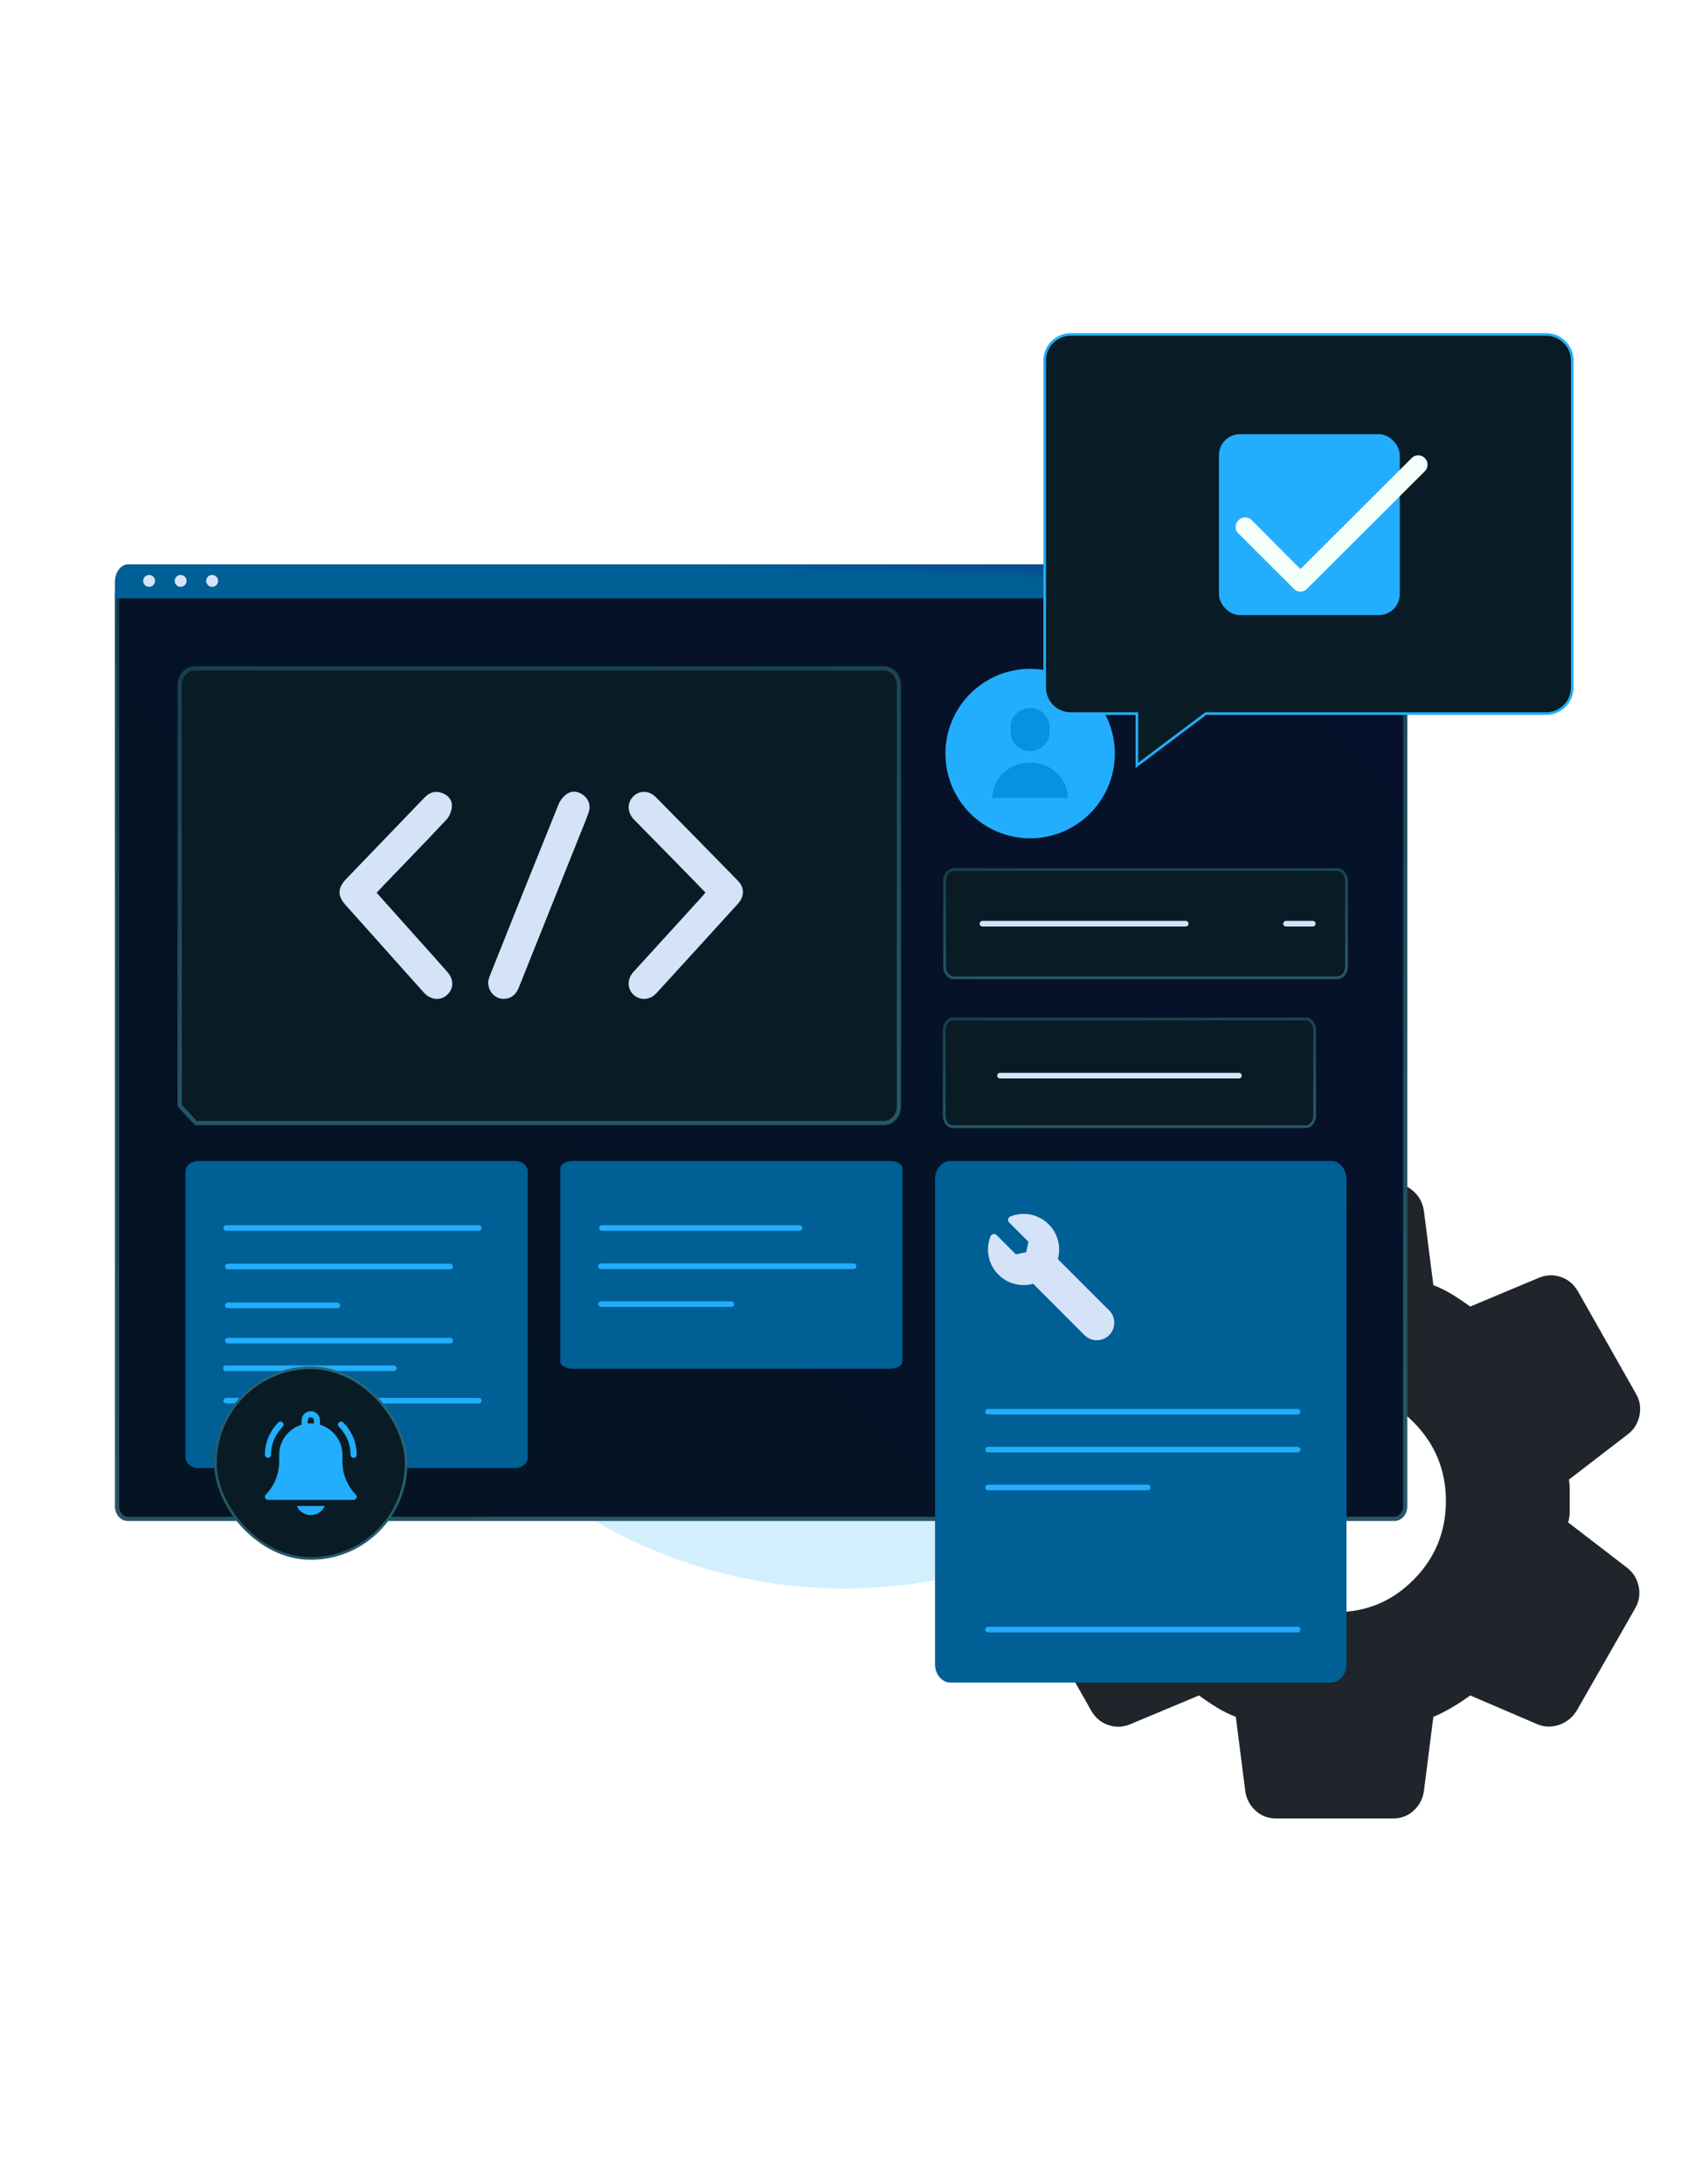 <svg width="649" height="836" viewBox="0 0 649 836" fill="none" xmlns="http://www.w3.org/2000/svg">
<g opacity="0.2" filter="url(#filter0_f_1257_7783)">
<circle cx="323.5" cy="418" r="190" fill="#22AEFC"/>
</g>
<path class="blue-dev-gear" d="M488.49 696C485.488 696 482.887 694.988 480.686 692.963C478.485 690.938 477.184 688.406 476.784 685.369L473.182 657.12C470.581 656.107 468.13 654.893 465.829 653.475C463.528 652.058 461.277 650.539 459.076 648.919L432.964 659.854C430.162 661.069 427.361 661.221 424.56 660.309C421.758 659.398 419.557 657.626 417.957 654.994L395.746 615.81C394.146 613.178 393.645 610.342 394.246 607.305C394.846 604.268 396.347 601.838 398.748 600.015L421.258 582.701C421.058 581.284 420.958 579.917 420.958 578.601V570.399C420.958 569.083 421.058 567.716 421.258 566.299L398.748 548.985C396.347 547.163 394.846 544.733 394.246 541.695C393.645 538.658 394.146 535.823 395.746 533.19L417.957 494.006C419.557 491.374 421.758 489.602 424.56 488.691C427.361 487.779 430.162 487.931 432.964 489.146L459.076 500.081C461.277 498.461 463.578 496.943 465.979 495.525C468.38 494.108 470.781 492.893 473.182 491.88L476.784 463.631C477.184 460.594 478.485 458.062 480.686 456.038C482.887 454.013 485.488 453 488.49 453H533.51C536.512 453 539.113 454.013 541.314 456.038C543.515 458.062 544.816 460.594 545.216 463.631L548.818 491.88C551.419 492.893 553.87 494.108 556.171 495.525C558.472 496.943 560.723 498.461 562.924 500.081L589.036 489.146C591.838 487.931 594.639 487.779 597.44 488.691C600.242 489.602 602.443 491.374 604.043 494.006L626.254 533.19C627.854 535.823 628.355 538.658 627.754 541.695C627.154 544.733 625.653 547.163 623.252 548.985L600.742 566.299C600.942 567.716 601.042 569.083 601.042 570.399V578.601C601.042 579.917 600.842 581.284 600.442 582.701L622.952 600.015C625.353 601.838 626.854 604.268 627.454 607.305C628.055 610.342 627.554 613.178 625.954 615.81L603.743 654.69C602.143 657.323 599.891 659.145 596.99 660.158C594.089 661.17 591.237 661.069 588.436 659.854L562.924 648.919C560.723 650.539 558.422 652.058 556.021 653.475C553.62 654.893 551.219 656.107 548.818 657.12L545.216 685.369C544.816 688.406 543.515 690.938 541.314 692.963C539.113 694.988 536.512 696 533.51 696H488.49ZM511.6 617.025C523.206 617.025 533.11 612.874 541.314 604.571C549.518 596.269 553.62 586.245 553.62 574.5C553.62 562.755 549.518 552.731 541.314 544.429C533.11 536.126 523.206 531.975 511.6 531.975C499.795 531.975 489.84 536.126 481.736 544.429C473.633 552.731 469.581 562.755 469.581 574.5C469.581 586.245 473.633 596.269 481.736 604.571C489.84 612.874 499.795 617.025 511.6 617.025Z" fill="#1F252A"/>
<path d="M44.806 228.056H538.043V576.46C538.043 579.27 536.106 581.336 533.968 581.336H48.882C46.743 581.336 44.806 579.27 44.806 576.46V228.056Z" fill="url(#paint0_linear_1257_7783)" stroke="url(#paint1_linear_1257_7783)" stroke-width="1.613"/>
<path d="M49.069 216H534.117C536.812 216 539 218.913 539 222.5V229H44V222.748C44 219.024 46.272 216 49.069 216Z" fill="url(#paint2_linear_1257_7783)"/>
<path d="M59.365 222.333C59.365 223.591 58.345 224.611 57.087 224.611C55.828 224.611 54.809 223.591 54.809 222.333C54.809 221.075 55.828 220.055 57.087 220.055C58.345 220.055 59.365 221.075 59.365 222.333Z" fill="#D4E3F8"/>
<path d="M71.439 222.333C71.439 223.591 70.419 224.611 69.161 224.611C67.903 224.611 66.883 223.591 66.883 222.333C66.883 221.075 67.903 220.055 69.161 220.055C70.419 220.055 71.439 221.075 71.439 222.333Z" fill="#D4E3F8"/>
<path d="M83.51 222.333C83.51 223.591 82.49 224.611 81.231 224.611C79.973 224.611 78.953 223.591 78.953 222.333C78.953 221.075 79.973 220.055 81.231 220.055C82.49 220.055 83.51 221.075 83.51 222.333Z" fill="#D4E3F8"/>
<path d="M338.361 429.846H74.983L68.806 423.161V262.176C68.806 258.597 71.473 255.806 74.63 255.806H338.361C341.518 255.806 344.184 258.597 344.184 262.176V423.477C344.184 427.056 341.518 429.846 338.361 429.846Z" fill="#091B25" stroke="url(#paint3_linear_1257_7783)" stroke-width="1.613"/>
<path class="blue-dev-code" d="M270.115 341.608C266.298 337.697 262.559 333.849 258.802 330.019C253.453 324.564 248.084 319.13 242.738 313.673C240.147 311.029 240.032 307.298 242.426 304.878C244.87 302.408 248.497 302.45 251.169 305.156C261.65 315.771 272.101 326.415 282.525 337.086C285.095 339.716 285.095 343.102 282.552 345.902C272.181 357.321 261.787 368.719 251.367 380.093C248.852 382.838 245.108 383.059 242.599 380.763C240.104 378.481 240.05 374.734 242.565 371.967C251.226 362.436 259.917 352.932 268.592 343.413C269.073 342.885 269.516 342.321 270.115 341.608Z" fill="#D4E3F8"/>
<path class="blue-dev-code" d="M144.23 341.708C150.3 348.498 156.164 355.055 162.026 361.614C165.129 365.087 168.258 368.536 171.321 372.043C173.849 374.937 173.755 378.469 171.184 380.797C168.605 383.132 164.844 382.76 162.277 379.893C152.282 368.724 142.29 357.553 132.303 346.377C129.14 342.837 129.251 339.842 132.54 336.433C142.542 326.064 152.525 315.676 162.506 305.287C164.399 303.318 166.631 302.533 169.234 303.497C171.538 304.35 173.171 306.13 173.026 308.57C172.924 310.3 172.197 312.357 171.035 313.602C163.143 322.059 155.059 330.337 147.043 338.678C146.144 339.613 145.276 340.579 144.23 341.708Z" fill="#D4E3F8"/>
<path class="blue-dev-code" d="M186.903 375.67C187.033 375.233 187.243 374.238 187.615 373.308C196.32 351.515 205.013 329.718 213.819 307.966C214.458 306.389 215.699 304.799 217.092 303.846C219.105 302.469 221.42 302.868 223.404 304.359C225.388 305.851 226.26 308.326 225.433 310.792C224.486 313.612 223.309 316.355 222.203 319.12C214.376 338.682 206.533 358.236 198.722 377.804C197.896 379.874 196.728 381.484 194.456 382.091C190.561 383.133 186.834 380.267 186.903 375.67Z" fill="#D4E3F8"/>
<path d="M364.864 390H500.025C501.866 390 503.36 391.903 503.36 394.247V426.989C503.36 429.334 501.865 431.237 500.024 431.237H364.864C363.022 431.237 361.527 429.334 361.527 426.989V394.248C361.527 391.904 363.022 390 364.864 390Z" fill="#091B25" stroke="url(#paint4_linear_1257_7783)" stroke-width="1.075" stroke-miterlimit="10"/>
<path d="M382.879 411.695H474.384" stroke="#D4E3F8" stroke-width="2.151" stroke-miterlimit="10" stroke-linecap="round"/>
<path d="M365.3 332.824H511.94C513.937 332.824 515.559 334.736 515.559 337.092V369.987C515.559 372.343 513.937 374.256 511.939 374.256H365.3C363.302 374.256 361.68 372.343 361.68 369.987V337.092C361.68 334.737 363.302 332.824 365.3 332.824Z" fill="#091B25" stroke="url(#paint5_linear_1257_7783)" stroke-width="1.075" stroke-miterlimit="10"/>
<path d="M376.176 353.535H454.01" stroke="#D4E3F8" stroke-width="2.151" stroke-miterlimit="10" stroke-linecap="round"/>
<path d="M492.387 353.535H502.656" stroke="#D4E3F8" stroke-width="2.151" stroke-miterlimit="10" stroke-linecap="round"/>
<circle cx="394.428" cy="288.428" r="32.428" fill="#22AEFC"/>
<path d="M394.422 291.84C386.457 291.84 380 297.901 380 305.378V305.449H408.844V305.378C408.844 297.901 402.387 291.84 394.422 291.84Z" fill="#0692E0"/>
<path d="M395.533 287.384C399.242 286.884 401.9 283.741 401.9 280.223V278.236C401.9 274.719 399.242 271.575 395.533 271.075C390.912 270.452 386.949 273.8 386.949 278.017V280.442C386.949 284.659 390.912 288.007 395.533 287.384Z" fill="#0692E0"/>
<path d="M363.969 444.348H509.617C512.897 444.348 515.561 447.467 515.561 451.309V637.036C515.561 640.879 512.897 643.999 509.616 643.999H363.969C360.687 643.999 358.023 640.879 358.023 637.036V451.311C358.023 447.468 360.687 444.348 363.969 444.348Z" fill="#005F95"/>
<path d="M378.301 540.336H496.844" stroke="#22AEFC" stroke-width="2.151" stroke-miterlimit="10" stroke-linecap="round"/>
<path d="M378.301 554.832H496.844" stroke="#22AEFC" stroke-width="2.151" stroke-miterlimit="10" stroke-linecap="round"/>
<path d="M378.301 569.328H439.463" stroke="#22AEFC" stroke-width="2.151" stroke-miterlimit="10" stroke-linecap="round"/>
<path d="M378.301 623.719L496.844 623.719" stroke="#22AEFC" stroke-width="2.151" stroke-miterlimit="10" stroke-linecap="round"/>
<path d="M379.261 473.211C379.348 472.991 379.489 472.796 379.67 472.644C379.851 472.491 380.067 472.387 380.299 472.339C380.531 472.291 380.771 472.301 380.998 472.369C381.224 472.437 381.431 472.56 381.598 472.728L388.964 480.093L392.924 479.242L393.775 475.282L386.41 467.916C386.242 467.749 386.119 467.542 386.051 467.316C385.984 467.089 385.973 466.849 386.021 466.617C386.069 466.385 386.174 466.169 386.326 465.988C386.478 465.807 386.673 465.666 386.893 465.579C391.95 463.573 397.703 464.762 401.549 468.608C403.4 470.46 404.671 472.785 405.225 475.333C405.698 477.505 405.634 479.759 405.037 481.901L424.694 501.558C425.957 502.82 426.652 504.499 426.652 506.285C426.652 508.071 425.957 509.749 424.694 511.012C423.431 512.275 421.753 512.97 419.967 512.97C418.181 512.97 416.502 512.275 415.24 511.012L395.583 491.355C393.441 491.951 391.187 492.016 389.015 491.543C386.467 490.989 384.142 489.718 382.29 487.867C378.444 484.021 377.255 478.268 379.261 473.211Z" fill="#D4E3F8"/>
<path d="M219.468 444.348H340.601C343.329 444.348 345.545 445.591 345.545 447.122V521.122C345.545 522.653 343.329 523.896 340.6 523.896H219.468C216.739 523.896 214.523 522.653 214.523 521.122V447.122C214.523 445.591 216.739 444.348 219.468 444.348Z" fill="#005F95"/>
<path d="M230.461 470.02H306.127" stroke="#22AEFC" stroke-width="2.151" stroke-miterlimit="10" stroke-linecap="round"/>
<path d="M230.121 484.645H326.827" stroke="#22AEFC" stroke-width="2.151" stroke-miterlimit="10" stroke-linecap="round"/>
<path d="M230.121 499.141H280.016" stroke="#22AEFC" stroke-width="2.151" stroke-miterlimit="10" stroke-linecap="round"/>
<path d="M75.969 444.348H197.142C199.871 444.348 202.087 446.184 202.087 448.447V557.8C202.087 560.063 199.871 561.9 197.141 561.9H75.969C73.24 561.9 71.023 560.063 71.023 557.8V448.447C71.023 446.185 73.24 444.348 75.969 444.348Z" fill="#005F95"/>
<path d="M86.621 470.02H183.327" stroke="#22AEFC" stroke-width="2.151" stroke-miterlimit="10" stroke-linecap="round"/>
<path d="M87.238 484.754H172.362" stroke="#22AEFC" stroke-width="2.151" stroke-miterlimit="10" stroke-linecap="round"/>
<path d="M87.238 513.129H172.362" stroke="#22AEFC" stroke-width="2.151" stroke-miterlimit="10" stroke-linecap="round"/>
<path d="M86.481 523.703H150.777" stroke="#22AEFC" stroke-width="2.151" stroke-miterlimit="10" stroke-linecap="round"/>
<path d="M86.621 536.102H183.327" stroke="#22AEFC" stroke-width="2.151" stroke-miterlimit="10" stroke-linecap="round"/>
<path d="M87.238 499.617H129.125" stroke="#22AEFC" stroke-width="2.151" stroke-miterlimit="10" stroke-linecap="round"/>
<path class="blue-dev-message" fill-rule="evenodd" clip-rule="evenodd" d="M410 128C404.477 128 400 132.477 400 138V263.134C400 268.657 404.477 273.134 410 273.134H435.302V292.964L461.643 273.134H592C597.523 273.134 602 268.657 602 263.134V138C602 132.477 597.523 128 592 128H410Z" fill="#091B25"/>
<path class="blue-dev-message" d="M435.302 273.134H435.802V272.634H435.302V273.134ZM435.302 292.964H434.802V293.966L435.603 293.364L435.302 292.964ZM461.643 273.134V272.634H461.476L461.343 272.735L461.643 273.134ZM400.5 138C400.5 132.753 404.753 128.5 410 128.5V127.5C404.201 127.5 399.5 132.201 399.5 138H400.5ZM400.5 263.134V138H399.5V263.134H400.5ZM410 272.634C404.753 272.634 400.5 268.381 400.5 263.134H399.5C399.5 268.933 404.201 273.634 410 273.634V272.634ZM435.302 272.634H410V273.634H435.302V272.634ZM434.802 273.134V292.964H435.802V273.134H434.802ZM435.603 293.364L461.944 273.534L461.343 272.735L435.002 292.565L435.603 293.364ZM592 272.634H461.643V273.634H592V272.634ZM601.5 263.134C601.5 268.381 597.247 272.634 592 272.634V273.634C597.799 273.634 602.5 268.933 602.5 263.134H601.5ZM601.5 138V263.134H602.5V138H601.5ZM592 128.5C597.247 128.5 601.5 132.753 601.5 138H602.5C602.5 132.201 597.799 127.5 592 127.5V128.5ZM410 128.5H592V127.5H410V128.5Z" fill="#22AEFC"/>
<rect class="blue-dev-message" x="466.723" y="166.191" width="69.236" height="69.236" rx="8" fill="#22AEFC"/>
<path class="blue-dev-message" d="M497.927 217.807L540.509 175.327C541.218 174.625 542.06 174.273 543.035 174.273C544.01 174.273 544.85 174.627 545.554 175.333C546.257 176.039 546.609 176.878 546.609 177.849C546.609 178.82 546.257 179.657 545.554 180.359L500.39 225.413C499.686 226.115 498.865 226.466 497.927 226.466C496.988 226.466 496.167 226.115 495.463 225.413L474.113 204.115C473.41 203.407 473.077 202.567 473.116 201.595C473.155 200.622 473.529 199.785 474.237 199.083C474.945 198.38 475.786 198.029 476.759 198.029C477.733 198.029 478.571 198.38 479.275 199.083L497.927 217.807Z" fill="#F5FFF9"/>
<rect x="82.5" y="523.5" width="73" height="73" rx="36.5" fill="#091B25" stroke="url(#paint6_linear_1257_7783)"/>
<path class="blue-dev-bell" d="M119.001 579.888C121.398 579.888 123.463 578.448 124.369 576.392H113.633C114.539 578.448 116.604 579.888 119.001 579.888ZM131.108 559.369V556.816C131.108 551.392 127.483 546.794 122.516 545.293V543.609C122.516 541.682 120.939 540.113 119.001 540.113C117.063 540.113 115.486 541.682 115.486 543.609V545.293C110.519 546.794 106.894 551.391 106.894 556.816V559.369C106.894 564.133 105.068 568.651 101.752 572.09C101.593 572.255 101.486 572.463 101.445 572.687C101.404 572.912 101.43 573.144 101.52 573.354C101.61 573.564 101.76 573.743 101.952 573.869C102.143 573.995 102.368 574.062 102.598 574.062H135.404C135.634 574.062 135.858 573.995 136.05 573.869C136.242 573.743 136.392 573.564 136.482 573.354C136.572 573.144 136.598 572.912 136.557 572.687C136.515 572.463 136.409 572.255 136.25 572.09C132.934 568.651 131.108 564.133 131.108 559.369ZM120.172 544.831C119.787 544.794 119.396 544.774 119.001 544.774C118.606 544.774 118.215 544.794 117.829 544.831V543.609C117.829 542.967 118.355 542.444 119.001 542.444C119.647 542.444 120.172 542.967 120.172 543.609V544.831ZM134.232 556.816C134.232 557.459 134.757 557.981 135.404 557.981C136.051 557.981 136.576 557.459 136.576 556.816C136.576 552.147 134.748 547.757 131.428 544.456C130.971 544.001 130.229 544.001 129.771 544.456C129.314 544.911 129.314 545.649 129.771 546.104C132.648 548.965 134.232 552.769 134.232 556.816ZM102.598 557.981C103.245 557.981 103.769 557.459 103.769 556.816C103.769 552.769 105.354 548.965 108.23 546.104C108.688 545.649 108.688 544.911 108.23 544.456C107.773 544.001 107.031 544.001 106.573 544.456C103.254 547.757 101.426 552.147 101.426 556.816C101.426 557.459 101.951 557.981 102.598 557.981Z" fill="#22AEFC"/>
<defs>
<filter id="filter0_f_1257_7783" x="-94.03" y="0.47" width="835.06" height="835.06" filterUnits="userSpaceOnUse" color-interpolation-filters="sRGB">
<feFlood flood-opacity="0" result="BackgroundImageFix"/>
<feBlend mode="normal" in="SourceGraphic" in2="BackgroundImageFix" result="shape"/>
<feGaussianBlur stdDeviation="113.765" result="effect1_foregroundBlur_1257_7783"/>
</filter>
<linearGradient id="paint0_linear_1257_7783" x1="500.736" y1="140.401" x2="105.231" y2="544.029" gradientUnits="userSpaceOnUse">
<stop stop-color="#07112C"/>
<stop offset="1" stop-color="#041423"/>
</linearGradient>
<linearGradient id="paint1_linear_1257_7783" x1="538.85" y1="529.101" x2="426.371" y2="-136.853" gradientUnits="userSpaceOnUse">
<stop stop-color="#255767"/>
<stop offset="1" stop-color="#0D2C3D"/>
</linearGradient>
<linearGradient id="paint2_linear_1257_7783" x1="553.437" y1="227.312" x2="553.889" y2="214.315" gradientUnits="userSpaceOnUse">
<stop stop-color="#005F95"/>
<stop offset="1" stop-color="#142D84"/>
</linearGradient>
<linearGradient id="paint3_linear_1257_7783" x1="344.991" y1="404.4" x2="295.465" y2="72.782" gradientUnits="userSpaceOnUse">
<stop stop-color="#255767"/>
<stop offset="1" stop-color="#0D2C3D"/>
</linearGradient>
<linearGradient id="paint4_linear_1257_7783" x1="503.36" y1="425.074" x2="497.936" y2="345.856" gradientUnits="userSpaceOnUse">
<stop stop-color="#255767"/>
<stop offset="1" stop-color="#0D2C3D"/>
</linearGradient>
<linearGradient id="paint5_linear_1257_7783" x1="515.559" y1="368.063" x2="510.509" y2="288.42" gradientUnits="userSpaceOnUse">
<stop stop-color="#255767"/>
<stop offset="1" stop-color="#0D2C3D"/>
</linearGradient>
<linearGradient id="paint6_linear_1257_7783" x1="150.5" y1="524.5" x2="119" y2="597" gradientUnits="userSpaceOnUse">
<stop offset="0.04" stop-color="#26667A"/>
<stop offset="1" stop-color="#255666"/>
</linearGradient>
</defs>
</svg>
